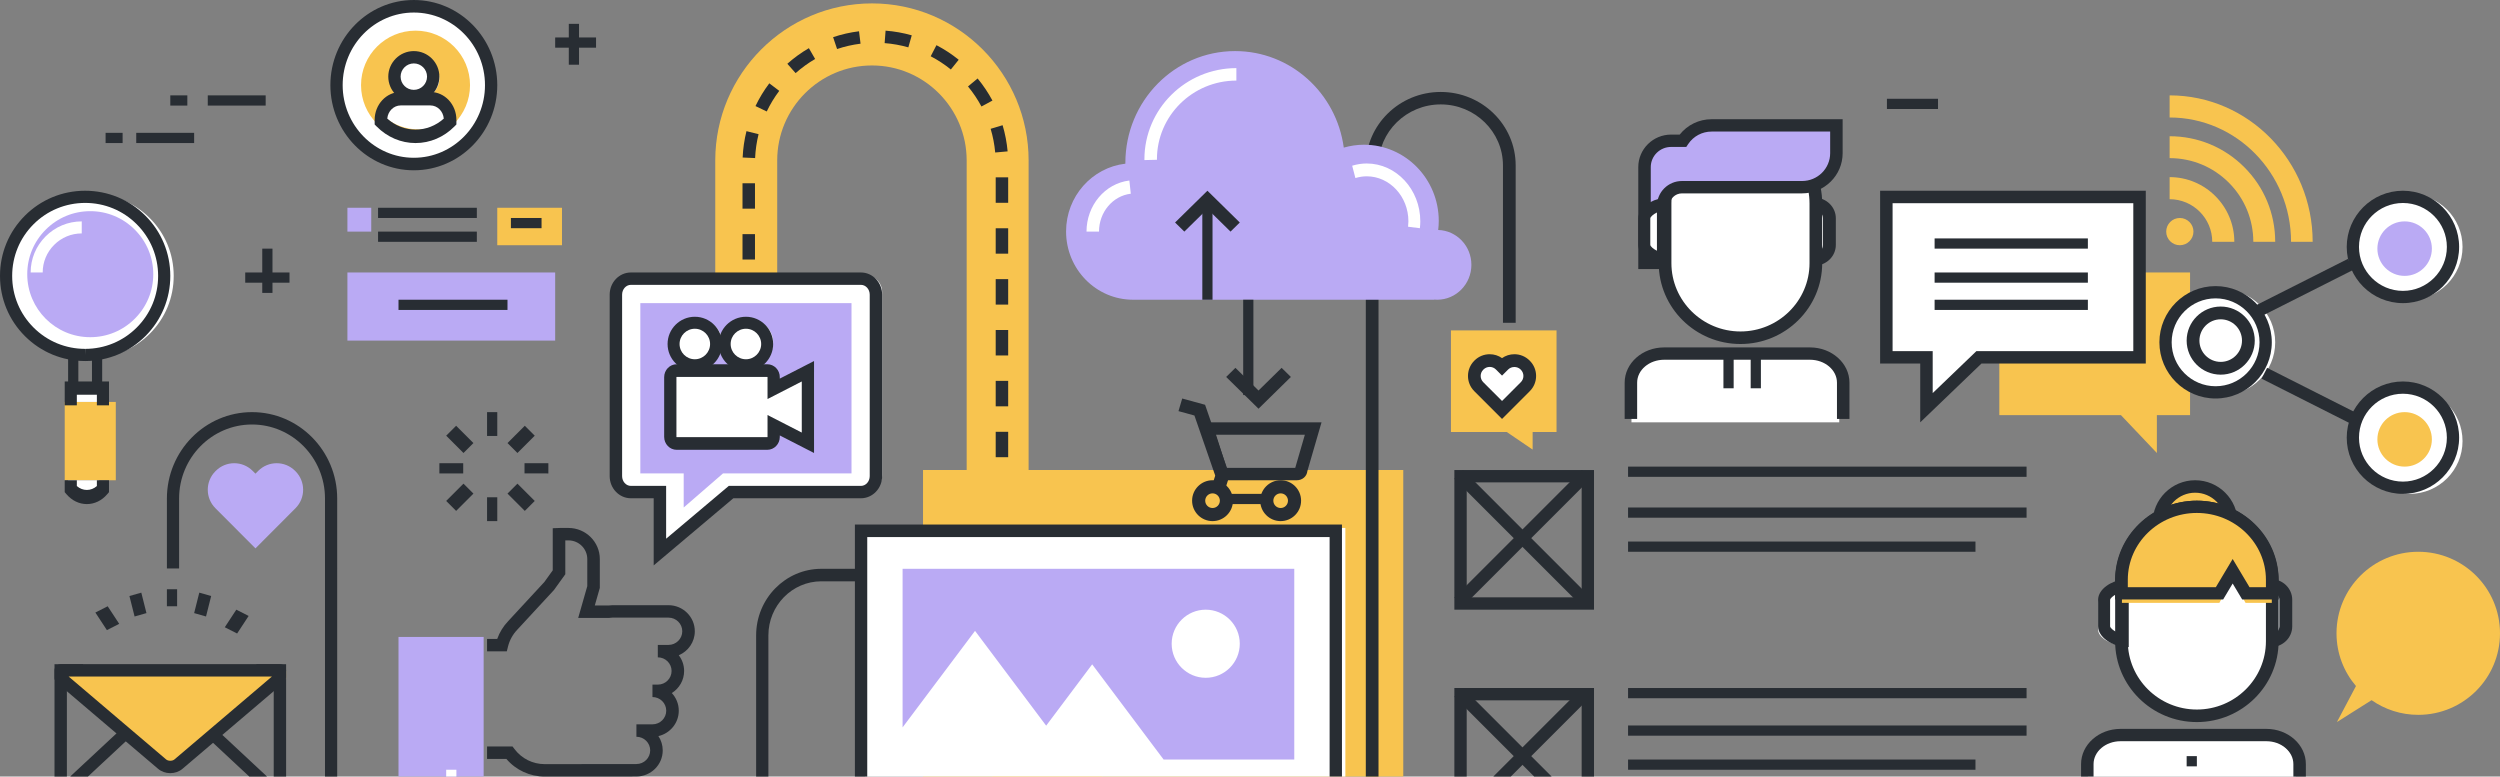 <svg height="228" viewBox="0 0 734 228" width="734" xmlns="http://www.w3.org/2000/svg"><rect x="0" y="0" width="734" height="228" fill="#808080" stroke="none"/><g fill="none" fill-rule="evenodd" transform=""><path d="m637 34.494v-6.494c23.154-.001 41.997 19.287 42 42.998l-6.344.002c-.002-20.13-15.997-36.506-35.656-36.506" fill="#f8c44f"/><path d="m637 46.427v-6.427c8.28-.001 16.062 3.223 21.919 9.077l.005.006c5.853 5.855 9.076 13.639 9.077 21.918h-6.426c-.002-6.561-2.556-12.732-7.194-17.373l-.005-.004c-4.641-4.641-10.811-7.198-17.375-7.196" fill="#f8c44f"/><path d="m637 58.487.002-6.487c10.474.003 18.996 8.524 18.998 19l-6.484-.001c-.003-6.897-5.616-12.512-12.516-12.512" fill="#f8c44f"/><path d="m642.825 65.173c-.722-.722-1.722-1.173-2.825-1.173-2.211 0-4.004 1.792-4 4.002-.002 1.105.448 2.104 1.17 2.828.724.724 1.724 1.172 2.829 1.17 2.208.002 4.001-1.793 4.001-4-.001-1.105-.45-2.102-1.175-2.827" fill="#f8c44f"/><path d="m302 203h-18.186v-155.895c0-15.377-12.47-27.887-27.796-27.887-15.346 0-27.831 12.51-27.831 27.887v68.751h-18.186v-68.751c0-25.422 20.643-46.105 46.017-46.105 25.355 0 45.983 20.683 45.983 46.105z" fill="#f8c44f"/><path d="m307.507 234c-13.514 0-24.507-11.051-24.507-24.635v-6.664h18.321v6.664c0 3.431 2.775 6.222 6.186 6.222 3.403 0 6.171-2.791 6.171-6.222v-36.365h18.321v36.365c0 13.585-10.987 24.635-24.493 24.635" fill="#f8c44f"/><g fill="#282d33"><path d="m291 204h3v-3h-3z"/><path d="m266.687 13.905c-2.261-.645-4.601-1.063-6.958-1.243l.277-3.661c2.602.198 5.186.66 7.684 1.373zm-20.921.491-1.167-3.481c2.463-.832 5.025-1.413 7.61-1.733l.448 3.645c-2.342.289-4.659.817-6.891 1.569zm33.404 6.007c-1.837-1.487-3.828-2.794-5.916-3.881l1.689-3.259c2.305 1.201 4.502 2.641 6.529 4.283zm-45.579 1.067-2.429-2.748c1.948-1.732 4.076-3.273 6.325-4.58l1.837 3.177c-2.038 1.185-3.966 2.582-5.734 4.152zm54.561 9.797c-1.114-2.082-2.443-4.061-3.948-5.882l2.819-2.344c1.662 2.009 3.127 4.192 4.358 6.489zm-63.039 1.463-3.304-1.586c1.123-2.349 2.488-4.597 4.059-6.681l2.922 2.214c-1.423 1.888-2.66 3.924-3.677 6.052zm67.078 12.044c-.212-2.359-.663-4.7-1.338-6.957l3.509-1.055c.745 2.495 1.242 5.078 1.477 7.682zm-70.492 1.635-3.659-.163c.115-2.613.493-5.217 1.122-7.741l3.554.891c-.571 2.285-.912 4.645-1.017 7.012zm70.637 13.134h3.663v-7.471h-3.663zm-74.337 1.724h3.663v-7.47h-3.663zm74.337 13.215h3.663v-7.471h-3.663zm-74.337 1.725h3.663v-7.471h-3.663zm74.337 13.214h3.663v-7.47h-3.663zm-74.337 1.725h3.663v-7.47h-3.663zm74.337 13.214h3.663v-7.47h-3.663zm-74.337 1.725h3.663v-7.47h-3.663zm74.337 13.214h3.663v-7.47h-3.663zm0 14.94h3.663v-7.47h-3.663zm0 14.939h3.663v-7.47h-3.663zm0 14.939h3.663v-7.47h-3.663zm0 14.939h3.663v-7.47h-3.663zm0 14.94h3.663v-7.47h-3.663z"/><path d="m218 117h3v-3h-3z"/><path d="m61 31h17v-3h-17z"/><path d="m50 31h5v-3h-5z"/><path d="m40 42h17v-3h-17z"/><path d="m31 42h5v-3h-5z"/><path d="m143 128h3v-7h-3z"/><path d="m136.079 133-5.079-5.079 2.921-2.921 5.079 5.078z"/><path d="m129 139h7v-3h-7z"/><path d="m133.921 150-2.921-2.921 5.079-5.079 2.921 2.921z"/><path d="m143 153h3v-7h-3z"/><path d="m154.08 150-5.08-5.079 2.92-2.921 5.08 5.08z"/><path d="m161 139-7-.001v-2.999l7 .001z"/><path d="m151.92 133-2.92-2.921 5.08-5.079 2.92 2.92z"/><path d="m99 260h-3.582v-113.627c0-11.987-9.612-21.74-21.428-21.74-11.804 0-21.408 9.753-21.408 21.74v20.537h-3.582v-20.537c0-13.991 11.211-25.373 24.99-25.373 13.791 0 25.01 11.382 25.01 25.373z"/><path d="m225.598 260h-3.598v-73.452c0-10.778 8.594-19.548 19.157-19.548h29.843v3.671h-29.843c-8.58 0-15.559 7.123-15.559 15.876z"/><path d="m430.625 175.375h33.75v-33.75h-33.75zm-3.625 3.625h41v-41h-41z"/><path d="m429.567 178-2.567-2.567 37.433-37.433 2.567 2.567z"/><path d="m464.433 178-37.433-37.433 2.567-2.567 37.433 37.433z"/></g><path d="m102 100h61v-20h-61z" fill="#baaaf4"/><path d="m117 91h32v-3h-32z" fill="#282d33"/><path d="m111 64h29v-3h-29z" fill="#282d33"/><path d="m111 71h29v-3h-29z" fill="#282d33"/><path d="m102 68h7v-7h-7z" fill="#baaaf4"/><path d="m146 72h19v-11h-19z" fill="#f8c44f"/><path d="m150 67h9v-3h-9z" fill="#282d33"/><path d="m181.679 228h-21.725c-4.395 0-8.455-1.876-11.28-5.179h-5.674v-3.649h7.486l.552.734c2.131 2.826 5.38 4.446 8.916 4.446l26.896-.03c2.231 0 4.046-1.796 4.046-4.004 0-2.208-1.815-4.005-4.046-4.005v-3.649h4.712c2.23 0 4.044-1.796 4.044-4.006 0-2.208-1.814-4.005-4.044-4.005v-3.649h1.569c2.231 0 4.045-1.796 4.045-4.004 0-2.21-1.814-4.006-4.045-4.006v-3.649h3.14c2.23 0 4.044-1.797 4.044-4.006 0-2.208-1.814-4.004-4.044-4.004h-16.486c-.205 0-.431.02-.69.063l-.303.025h-9.034l2.667-9.326v-7.963c0-3.021-2.482-5.479-5.535-5.479h-.918v9.951l-3.344 4.639-10.72 11.595c-1.356 1.415-2.304 3.136-2.763 4.999l-.344 1.392h-5.802v-3.649h2.983c.691-1.943 1.792-3.731 3.23-5.23l10.62-11.488 2.454-3.422v-12.359l1.778-.062c.169-.01.27-.016.369-.016h2.455c5.084 0 9.22 4.095 9.22 9.128v8.469l-1.478 5.17h4.014c.401-.058.775-.088 1.138-.088h16.486c4.262 0 7.729 3.433 7.729 7.654 0 3.16-1.942 5.877-4.706 7.045.984 1.284 1.567 2.884 1.567 4.617 0 2.723-1.445 5.12-3.615 6.477 1.268 1.365 2.045 3.184 2.045 5.182 0 3.626-2.559 6.671-5.982 7.459.804 1.206 1.272 2.651 1.272 4.201 0 4.22-3.468 7.654-7.731 7.654z" fill="#282d33"/><path d="m117 232h25v-45h-25z" fill="#baaaf4"/><path d="m131 229h3v-3h-3z" fill="#fff"/><path d="m271 243h141v-105h-141z" fill="#f8c44f"/><path d="m254 260h141v-105h-141z" fill="#fff"/><path d="m254.624 259.324h135.751v-101.648h-135.751zm-3.624 3.676h143v-109h-143z" fill="#282d33"/><path d="m265 167v46.556l21.269-28.333 20.884 27.832 13.51-18.005 17.196 22.918 3.777 5.032h38.363v-56z" fill="#baaaf4"/><path d="m364 189.001c0 5.523-4.478 9.999-10 9.999-5.519 0-10-4.475-10-9.999 0-5.518 4.481-10.001 10-10.001 5.522 0 10 4.484 10 10.001" fill="#fff"/><path d="m587 80h56v41.886h-9.742v11.114l-10.548-11.114h-35.71z" fill="#f8c44f"/><path d="m628 57h-74v46.42h11.724v14.58l15.332-14.58h46.944z" fill="#fff"/><path d="m555.663 103.088h11.776v12.323l12.834-12.323h46.065v-43.432h-70.675zm8.114 20.912v-17.257h-11.776v-50.743h78v50.743h-48.252z" fill="#282d33"/><path d="m568 73h45v-3h-45z" fill="#282d33"/><path d="m568 83h45v-3h-45z" fill="#282d33"/><path d="m568 91h45v-3h-45z" fill="#282d33"/><path d="m84 235h-68v-40h8.388v3.699h-4.752v32.601h60.728v-32.601h-5.091v-3.699h8.727z" fill="#282d33"/><path d="m19.376 234-2.376-2.65 18.624-17.35 2.376 2.65z" fill="#282d33"/><path d="m79.624 234-18.624-17.35 2.376-2.65 18.624 17.35z" fill="#282d33"/><path d="m83.993 197h-64.978v2.176h-.015l.015.013v.011h.015l8.094 6.727 5.699 4.739c.67.554 1.547 1.285 2.425 2.017l7.587 6.303 6.239 5.186c1.335 1.107 3.519 1.107 4.851 0l6.239-5.186 7.587-6.303c.878-.732 1.756-1.463 2.423-2.017l5.699-4.739 8.096-6.727h.022v-.019l.007-.004h-.007z" fill="#f8c44f"/><path d="m20.144 198.622 12.533 10.66c.581.493 1.325 1.126 2.089 1.777l14.007 11.911c.609.517 1.838.52 2.448-.001l28.627-24.347zm29.853 28.378c-1.341 0-2.613-.452-3.58-1.274l-14.012-11.914c-.76-.647-1.5-1.279-2.082-1.772l-13.581-11.55c-.324-.24-.566-.584-.674-.981-.058-.205-.08-.42-.064-.635v-2.064c0-1.0.814-1.811 1.816-1.811h64.358c1.003 0 1.816.811 1.816 1.811v2.084c.025.369-.064.736-.252 1.051-.134.231-.318.429-.537.581l-29.629 25.198c-.966.822-2.238 1.275-3.58 1.275z" fill="#282d33"/><path d="m49 178h3v-5h-3z" fill="#282d33"/><path d="m39.514 181-1.514-6.007 3.487-.993 1.513 6.007z" fill="#282d33"/><path d="m31.383 185-3.383-5.161 3.617-1.839 3.383 5.161z" fill="#282d33"/><path d="m69.619 186-3.619-1.84 3.381-5.16 3.619 1.838z" fill="#282d33"/><path d="m60.487 181-3.487-.993 1.512-6.007 3.488.993z" fill="#282d33"/><path d="m182 139.497c0 2.617 1.984 4.734 4.437 4.734h8.597v17.769l21.07-17.769h38.453c2.455 0 4.443-2.117 4.443-4.734v-53.757c0-2.621-1.988-4.74-4.443-4.74h-68.12c-2.453 0-4.437 2.119-4.437 4.74z" fill="#fff"/><path d="m185.225 83.632c-1.42 0-2.574 1.291-2.574 2.88v53.271c0 1.586 1.154 2.875 2.574 2.875h10.35v15.505l18.397-15.505h38.798c1.423 0 2.581-1.29 2.581-2.875v-53.271c0-1.588-1.158-2.88-2.581-2.88zm6.699 82.368v-19.71h-6.699c-3.433 0-6.225-2.92-6.225-6.508v-53.271c0-3.591 2.792-6.512 6.225-6.512h67.544c3.435 0 6.231 2.921 6.231 6.512v53.271c0 3.588-2.796 6.508-6.231 6.508h-37.459z" fill="#282d33"/><path d="m200.732 138.983h-12.732v-49.983h62v49.983h-37.716l-11.551 10.017z" fill="#baaaf4"/><path d="m228.797 114.005v-3.202c0-.994-.847-1.803-1.894-1.803h-27.008c-1.044 0-1.895.809-1.895 1.803v6.984 9.411c0 1.004.851 1.803 1.895 1.803h27.008c1.047 0 1.894-.799 1.894-1.803v-3.204l10.203 4.817v-7.385-1.209-1.22-9.81z" fill="#fff"/><path d="m198.666 110.659c-.034 0-.067.034-.067.071v17.547c0 .049.034.072.067.072h26.614c.032 0 .067-.019.067-.072v-6.426l10.054 5.154v-15.008l-10.054 5.159v-6.426c0-.038-.031-.071-.067-.071zm40.334 22.341-10.054-5.155v.432c0 2.088-1.645 3.788-3.666 3.788h-26.614c-2.021 0-3.666-1.699-3.666-3.788v-17.547c0-2.088 1.645-3.787 3.666-3.787h26.614c2.021 0 3.666 1.699 3.666 3.787v.429l10.054-5.159z" fill="#282d33"/><path d="m205.501 107c3.586 0 6.499-2.909 6.499-6.5 0-3.589-2.913-6.5-6.499-6.5-3.588 0-6.501 2.911-6.501 6.5 0 3.591 2.914 6.5 6.501 6.5" fill="#fff"/><path d="m204.001 96.52c-2.472 0-4.482 2.01-4.482 4.48 0 2.471 2.01 4.48 4.482 4.48 2.47 0 4.479-2.01 4.479-4.48 0-2.471-2.009-4.48-4.479-4.48m0 12.48c-4.412 0-8.001-3.589-8.001-8 0-4.411 3.589-8 8.001-8 4.41 0 7.999 3.589 7.999 8 0 4.411-3.588 8-7.999 8" fill="#282d33"/><path d="m220.506 107c3.592 0 6.494-2.909 6.494-6.5 0-3.589-2.901-6.5-6.494-6.5-3.594 0-6.506 2.911-6.506 6.5 0 3.591 2.912 6.5 6.506 6.5" fill="#fff"/><path d="m219.006 96.52c-2.474 0-4.487 2.01-4.487 4.48 0 2.471 2.013 4.48 4.487 4.48 2.468 0 4.475-2.01 4.475-4.48 0-2.471-2.007-4.48-4.475-4.48m0 12.48c-4.415 0-8.006-3.589-8.006-8 0-4.411 3.591-8 8.006-8 4.408 0 7.994 3.589 7.994 8 0 4.411-3.586 8-7.994 8" fill="#282d33"/><path d="m145 25.5c0 12.428-10.075 22.5-22.5 22.5-12.426 0-22.5-10.072-22.5-22.5 0-12.427 10.074-22.5 22.5-22.5 12.424 0 22.5 10.074 22.5 22.5" fill="#fff"/><path d="m121.5 3.681c-11.52 0-20.894 9.565-20.894 21.32s9.373 21.319 20.894 21.319c11.52 0 20.893-9.564 20.893-21.319s-9.372-21.32-20.893-21.32m0 46.319c-13.509 0-24.5-11.215-24.5-25 0-13.785 10.991-25 24.5-25 13.509 0 24.5 11.216 24.5 25 0 13.785-10.991 25-24.5 25" fill="#282d33"/><path d="m138 25c0 8.837-7.164 16-16 16-8.836 0-16-7.163-16-16 0-8.837 7.164-16 16-16 8.835 0 16 7.164 16 16" fill="#f8c44f"/><path d="m129 23c0 3.314-2.685 6-6 6-3.312 0-6-2.685-6-6 0-3.313 2.687-6 6-6 3.315 0 6 2.687 6 6" fill="#fff"/><path d="m121.5 18.619c-2.14 0-3.881 1.742-3.881 3.881s1.741 3.881 3.881 3.881 3.881-1.741 3.881-3.881-1.742-3.881-3.881-3.881m0 11.381c-4.135 0-7.5-3.365-7.5-7.5 0-4.136 3.365-7.5 7.5-7.5 4.136 0 7.5 3.365 7.5 7.5 0 4.135-3.365 7.5-7.5 7.5" fill="#282d33"/><path d="m127.286 29h-8.57c-3.156 0-5.716 2.266-5.716 5.062v.411c2.614 2.18 6.128 3.527 10 3.527 3.875 0 7.386-1.346 10-3.527v-.411c0-2.796-2.557-5.062-5.714-5.062" fill="#fff"/><path d="m113.705 34.822c2.335 2.088 5.251 3.227 8.295 3.227s5.96-1.139 8.295-3.227c-.175-2.165-1.876-3.87-3.943-3.87h-8.703c-2.067 0-3.769 1.705-3.945 3.87m8.295 7.178c-4.252 0-8.308-1.728-11.42-4.866l-.58-.586v-1.358c0-4.516 3.432-8.19 7.649-8.19h8.703c4.217 0 7.648 3.674 7.648 8.19v1.358l-.58.586c-3.112 3.138-7.167 4.866-11.42 4.866" fill="#282d33"/><path d="m167 19h3v-12h-3z" fill="#282d33"/><path d="m163 14h12v-3h-12z" fill="#282d33"/><path d="m77 86h3v-13h-3z" fill="#282d33"/><path d="m72 83h13v-3h-13z" fill="#282d33"/><path d="m478 140h117v-3h-117z" fill="#282d33"/><path d="m478 152h117v-3h-117z" fill="#282d33"/><path d="m478 162h102v-3h-102z" fill="#282d33"/><path d="m430.625 239.375h33.75v-33.75h-33.75zm-3.625 3.625h41v-41h-41z" fill="#282d33"/><path d="m429.567 242-2.567-2.567 37.433-37.433 2.567 2.567z" fill="#282d33"/><path d="m464.433 242-37.433-37.433 2.567-2.567 37.433 37.433z" fill="#282d33"/><path d="m478 205h117v-3h-117z" fill="#282d33"/><path d="m478 216h117v-3h-117z" fill="#282d33"/><path d="m478 226h102v-3h-102z" fill="#282d33"/><path d="m85.935 150.035.823-.825c2.989-2.996 2.989-7.854 0-10.851l-.112-.113c-2.988-2.996-7.834-2.996-10.825 0l-.82.823-.822-.823c-2.989-2.996-7.836-2.996-10.823 0l-.113.113c-2.989 2.997-2.989 7.855 0 10.851l.822.825 10.937 10.965z" fill="#baaaf4"/><path d="m426 97h31v29.832h-7.02v5.168l-7.601-5.168h-16.379z" fill="#f8c44f"/><path d="m448.249 113.421.47-.496c1.708-1.797 1.708-4.712 0-6.51l-.064-.068c-1.708-1.797-4.477-1.797-6.186 0l-.469.495-.47-.495c-1.708-1.797-4.477-1.797-6.185 0l-.065.068c-1.708 1.798-1.708 4.714 0 6.51l.469.496 6.251 6.579z" fill="#fff"/><path d="m437.376 107.728c-.691 0-1.339.269-1.828.757l-.075.075c-.998.999-.998 2.64.009 3.647l5.518 5.52 5.515-5.519c.489-.489.759-1.138.759-1.829s-.269-1.34-.757-1.83l-.074-.074c-.96-.958-2.671-.968-3.648.008l-1.795 1.796-1.796-1.796c-.488-.487-1.138-.757-1.827-.757zm3.623 15.272-8.155-8.158c-2.459-2.459-2.459-6.464.001-8.927l.076-.075c1.183-1.184 2.768-1.841 4.454-1.841 1.315 0 2.569.4 3.623 1.143 1.054-.743 2.307-1.143 3.623-1.143 1.687 0 3.272.657 4.464 1.849l.075.075c1.183 1.184 1.84 2.769 1.84 4.456 0 1.686-.657 3.272-1.849 4.464z" fill="#282d33"/><path d="m537 71.826c0 2.306-1.936 4.174-4.319 4.174h-.362c-2.386 0-4.319-1.868-4.319-4.174v-7.652c0-2.305 1.933-4.174 4.319-4.174h.362c2.384 0 4.319 1.869 4.319 4.174z" fill="#fff"/><path d="m532.315 61.636c-1.402 0-2.542 1.099-2.542 2.45v7.826c0 1.352 1.14 2.451 2.542 2.451h.371c1.402 0 2.542-1.099 2.542-2.451v-7.826c0-1.351-1.14-2.45-2.542-2.45zm.371 16.364h-.371c-3.481 0-6.315-2.731-6.315-6.087v-7.826c0-3.356 2.833-6.086 6.315-6.086h.371c3.481 0 6.315 2.73 6.315 6.086v7.826c0 3.356-2.833 6.087-6.315 6.087z" fill="#282d33"/><path d="m479 124v-11.111c0-4.911 4.275-8.889 9.549-8.889h41.903c5.274 0 9.547 3.978 9.547 8.889v11.111z" fill="#fff"/><path d="m543 123h-3.667v-10.661c0-3.704-3.554-6.718-7.923-6.718h-42.819c-4.37 0-7.925 3.014-7.925 6.718v10.661h-3.667v-10.661c0-5.701 5.199-10.339 11.591-10.339h42.819c6.39 0 11.589 4.638 11.589 10.339z" fill="#282d33"/><path d="m532 78.214c0 12.032-9.848 21.786-22 21.786-12.151 0-22-9.754-22-21.786v-17.428c0-12.032 9.849-21.785 22-21.785 12.151 0 22 9.753 22 21.785z" fill="#fff"/><path d="m511 39.684c-11.18 0-20.276 8.998-20.276 20.057v17.519c0 11.06 9.096 20.058 20.276 20.058s20.276-8.998 20.276-20.058v-17.519c0-11.059-9.096-20.057-20.276-20.057m0 61.316c-13.234 0-24-10.65-24-23.741v-17.519c0-13.09 10.766-23.74 24-23.74s24 10.65 24 23.74v17.519c0 13.091-10.766 23.741-24 23.741" fill="#282d33"/><path d="m501.577 37c-3.504 0-6.583 1.824-8.375 4.584h-3.44c-4.286 0-7.763 3.516-7.763 7.854v28.562h5.463v-17.045c0-3.052 2.447-5.528 5.463-5.528h3.187 26.862 5.008c5.533 0 10.016-4.538 10.016-10.135v-8.292z" fill="#baaaf4"/><path d="m484.664 75.371h1.832v-14.969c0-4.002 3.288-7.258 7.328-7.258h35.267c4.546 0 8.244-3.662 8.244-8.165v-6.351h-34.809c-2.782 0-5.36 1.381-6.893 3.695l-.543.818h-4.449c-3.295 0-5.977 2.655-5.977 5.92zm5.496 3.629h-9.16v-29.938c0-5.265 4.325-9.548 9.641-9.548h2.523c2.253-2.843 5.683-4.513 9.363-4.513h38.473v9.979c0 6.503-5.342 11.794-11.908 11.794h-35.267c-2.021 0-3.664 1.628-3.664 3.629z" fill="#282d33"/><path d="m487 61c-1.901.219-5 1.984-5 4.153v7.695c0 2.17 3.099 3.935 5 4.153z" fill="#fff"/><path d="m486.474 62.381c-1.076.536-1.949 1.291-1.949 1.766v7.707c0 .474.873 1.229 1.949 1.766zm3.526 15.619-1.944-.204c-2.884-.304-7.056-2.594-7.056-5.942v-7.707c0-3.347 4.172-5.637 7.056-5.942l1.944-.205z" fill="#282d33"/><path d="m514 114h3v-9h-3z" fill="#282d33"/><path d="m506 114h3v-9h-3z" fill="#282d33"/><path d="m655 153.5c0 5.799-4.701 10.5-10.5 10.5s-10.5-4.701-10.5-10.5 4.702-10.5 10.5-10.5 10.5 4.702 10.5 10.5" fill="#f8c44f"/><path d="m644.5 144.659c-4.875 0-8.842 3.967-8.842 8.842 0 4.876 3.967 8.841 8.842 8.841 4.875 0 8.841-3.965 8.841-8.841 0-4.875-3.966-8.842-8.841-8.842m0 21.341c-6.893 0-12.5-5.606-12.5-12.5 0-6.893 5.608-12.5 12.5-12.5 6.892 0 12.5 5.608 12.5 12.5 0 6.894-5.608 12.5-12.5 12.5" fill="#282d33"/><path d="m671 184.827c0 2.306-1.936 4.173-4.32 4.173h-.362c-2.385 0-4.318-1.868-4.318-4.173v-7.652c0-2.306 1.933-4.175 4.318-4.175h.362c2.384 0 4.32 1.869 4.32 4.175z" fill="#fff"/><path d="m666.314 173.636c-1.401 0-2.54 1.099-2.54 2.451v7.826c0 1.351 1.14 2.45 2.54 2.45h.371c1.402 0 2.542-1.099 2.542-2.45v-7.826c0-1.352-1.14-2.451-2.542-2.451zm.371 16.364h-.371c-3.481 0-6.314-2.731-6.314-6.086v-7.826c0-3.356 2.833-6.087 6.314-6.087h.371c3.482 0 6.316 2.731 6.316 6.087v7.826c0 3.355-2.834 6.086-6.316 6.086z" fill="#282d33"/><path d="m613 237v-11.111c0-4.909 4.276-8.889 9.549-8.889h41.903c5.274 0 9.547 3.98 9.547 8.889v11.111z" fill="#fff"/><path d="m677 235h-3.667v-10.661c0-3.704-3.554-6.718-7.923-6.718h-42.819c-4.37 0-7.925 3.014-7.925 6.718v10.661h-3.667v-10.661c0-5.702 5.199-10.339 11.591-10.339h42.819c6.39 0 11.589 4.638 11.589 10.339z" fill="#282d33"/><path d="m667 189.214c0 12.032-9.849 21.786-22 21.786-12.149 0-22-9.754-22-21.786v-17.429c0-12.031 9.851-21.784 22-21.784 12.151 0 22 9.754 22 21.784z" fill="#fff"/><path d="m645 150.684c-11.181 0-20.276 8.997-20.276 20.055v17.521c0 11.059 9.095 20.058 20.276 20.058 11.181 0 20.277-8.999 20.277-20.058v-17.521c0-11.058-9.096-20.055-20.277-20.055m0 61.316c-13.233 0-24-10.65-24-23.741v-17.521c0-13.089 10.766-23.738 24-23.738 13.234 0 24 10.649 24 23.738v17.521c0 13.091-10.766 23.741-24 23.741" fill="#282d33"/><path d="m621 173c-1.902.219-5 1.983-5 4.153v7.695c0 2.17 3.098 3.934 5 4.153z" fill="#fff"/><path d="m621.474 174.382c-1.076.537-1.948 1.292-1.948 1.765v7.706c0 .474.872 1.229 1.948 1.765zm3.526 15.618-1.945-.205c-2.884-.303-7.055-2.594-7.055-5.941v-7.706c0-3.346 4.171-5.637 7.055-5.941l1.945-.207z" fill="#282d33"/><path d="m642 225h3v-3h-3z" fill="#282d33"/><path d="m645 150c-12.15 0-22 10.191-22 22.759v4.241h28.602l3.845-6.89 3.845 6.89h7.708v-4.241c0-12.568-9.849-22.759-22-22.759" fill="#f8c44f"/><path d="m660.456 172.399h4.82v-2.189c0-10.812-9.097-19.608-20.277-19.608-11.179 0-20.275 8.797-20.275 19.608v2.189h25.845l4.943-8.282zm8.544 3.601h-10.693l-2.795-4.68-2.795 4.68h-31.717v-5.79c0-12.798 10.767-23.21 23.999-23.21 13.234 0 24.001 10.412 24.001 23.21z" fill="#282d33"/><path d="m710.004 162c-13.258 0-24.004 10.714-24.004 23.94 0 5.908 2.154 11.304 5.714 15.482l-5.595 10.578 10.174-6.431c3.886 2.709 8.605 4.31 13.711 4.31 13.252 0 23.996-10.72 23.996-23.94 0-13.225-10.744-23.94-23.996-23.94" fill="#f8c44f"/><path d="m717 174-16 25z" fill="#f8c44f"/><path d="m706 182.434c0 1.968-1.791 3.566-4.001 3.566-2.208 0-3.999-1.597-3.999-3.566v-4.868c0-1.968 1.791-3.566 3.999-3.566 2.209 0 4.001 1.597 4.001 3.566z" fill="#f8c44f"/><path d="m721 194.433c0 1.971-1.791 3.567-4.001 3.567-2.208 0-3.999-1.596-3.999-3.567v-4.866c0-1.97 1.791-3.567 3.999-3.567 2.209 0 4.001 1.597 4.001 3.567z" fill="#f8c44f"/><path d="m652.5 116c-8.546 0-15.5-6.953-15.5-15.5 0-8.547 6.954-15.5 15.5-15.5s15.5 6.953 15.5 15.5c0 8.546-6.954 15.5-15.5 15.5" fill="#fff"/><path d="m650.5 87.6c-7.112 0-12.9 5.787-12.9 12.9 0 7.113 5.788 12.9 12.9 12.9s12.9-5.787 12.9-12.9c0-7.114-5.788-12.9-12.9-12.9m0 29.4c-9.098 0-16.5-7.402-16.5-16.5 0-9.098 7.402-16.5 16.5-16.5s16.5 7.402 16.5 16.5c0 9.098-7.402 16.5-16.5 16.5" fill="#282d33"/><path d="m652.001 93.75c-3.447 0-6.251 2.804-6.251 6.251 0 3.446 2.804 6.249 6.251 6.249 3.446 0 6.249-2.803 6.249-6.249 0-3.447-2.803-6.251-6.249-6.251m0 16.25c-5.515 0-10.001-4.485-10.001-9.999 0-5.514 4.486-10.001 10.001-10.001 5.513 0 9.999 4.487 9.999 10.001 0 5.514-4.486 9.999-9.999 9.999" fill="#282d33"/><path d="m707.501 88c-8.549 0-15.501-6.953-15.501-15.5 0-8.545 6.952-15.5 15.501-15.5 8.547 0 15.499 6.955 15.499 15.5 0 8.547-6.952 15.5-15.499 15.5" fill="#fff"/><path d="m705.501 59.6c-7.113 0-12.901 5.787-12.901 12.9s5.788 12.9 12.901 12.9c7.112 0 12.899-5.787 12.899-12.9s-5.787-12.9-12.899-12.9m0 29.4c-9.098 0-16.501-7.402-16.501-16.5s7.403-16.5 16.501-16.5c9.097 0 16.499 7.402 16.499 16.5s-7.402 16.5-16.499 16.5" fill="#282d33"/><path d="m714 73.001c0 4.419-3.582 7.999-7.999 7.999-4.419 0-8.001-3.58-8.001-7.999 0-4.418 3.582-8.001 8.001-8.001 4.417 0 7.999 3.583 7.999 8.001" fill="#baaaf4"/><path d="m707.501 145c-8.549 0-15.501-6.952-15.501-15.501 0-8.547 6.952-15.499 15.501-15.499 8.547 0 15.499 6.952 15.499 15.499 0 8.549-6.952 15.501-15.499 15.501" fill="#fff"/><path d="m705.501 115.6c-7.113 0-12.901 5.786-12.901 12.899 0 7.114 5.788 12.901 12.901 12.901 7.112 0 12.899-5.787 12.899-12.901 0-7.113-5.787-12.899-12.899-12.899m0 29.4c-9.098 0-16.501-7.403-16.501-16.501 0-9.097 7.403-16.499 16.501-16.499 9.097 0 16.499 7.402 16.499 16.499 0 9.098-7.402 16.501-16.499 16.501" fill="#282d33"/><path d="m714 128.999c0 4.419-3.582 8.001-7.999 8.001-4.419 0-8.001-3.582-8.001-8.001 0-4.416 3.582-7.999 8.001-7.999 4.417 0 7.999 3.583 7.999 7.999" fill="#f8c44f"/><path d="m691.372 125-27.372-13.825 1.628-3.175 27.372 13.825z" fill="#282d33"/><path d="m663.638 93-1.638-3.191 27.362-13.809 1.638 3.192z" fill="#282d33"/><path d="m404.732 285h-3.732v-236.429c0-11.894 9.866-21.571 21.992-21.571 12.136 0 22.008 9.677 22.008 21.571v46.212h-3.732v-46.212c0-9.878-8.199-17.914-18.276-17.914-10.069 0-18.26 8.037-18.26 17.914z" fill="#282d33"/><path d="m422.258 67.524c.098-.872.162-1.751.162-2.65 0-12.36-9.825-22.383-21.953-22.383-2.056 0-4.043.31-5.934.849-2.15-16.002-15.607-28.34-31.906-28.34-17.794 0-32.218 14.707-32.218 32.836 0 .072.003.146.003.22-9.796 1.139-17.411 9.608-17.411 19.902 0 11.068 8.8 20.042 19.66 20.042h33.088 9.678 8.667 19.28 17.714c.003-.013.008-.028.015-.044.281.023.561.044.848.044 5.551 0 10.05-4.587 10.05-10.25 0-5.55-4.335-10.063-9.742-10.227" fill="#baaaf4"/><path d="m416.877 67-3.468-.433c.067-.622.1-1.143.1-1.591 0-7.285-5.495-13.211-12.249-13.211-1.076 0-2.192.173-3.316.512l-.944-3.625c1.432-.433 2.865-.652 4.259-.652 8.68 0 15.741 7.615 15.741 16.976 0 .594-.04 1.257-.123 2.024" fill="#fff"/><path d="m336.006 47-.006-.219c-.001-14.787 12.112-26.781 27-26.781v3.66c-12.859 0-23.322 10.352-23.322 23.077l.005.174z" fill="#fff"/><path d="m322.669 68h-3.669c0-7.682 5.41-14.131 12.584-15l.416 3.873c-5.32.645-9.331 5.428-9.331 11.127" fill="#fff"/><path d="m361.281 68-6.782-6.659-6.779 6.659-2.72-2.673 9.499-9.327 9.501 9.327z" fill="#282d33"/><path d="m353.002 88-.002-28h2.998l.002 28z" fill="#282d33"/><path d="m369.501 120-9.501-9.326 2.717-2.674 6.784 6.658 6.78-6.658 2.719 2.673z" fill="#282d33"/><path d="m365.002 116-.002-28h2.998l.002 28z" fill="#282d33"/><path d="m51 80.997c-.005-6.419-2.5-12.45-7.032-16.975-4.537-4.542-10.582-7.036-17.016-7.023-6.407.018-12.425 2.515-16.936 7.028-9.355 9.362-9.358 24.595.008 33.949 4.542 4.541 10.593 7.034 17.029 7.023 6.405-.015 12.413-2.513 16.926-7.024 4.529-4.529 7.024-10.56 7.021-16.978" fill="#fff"/><path d="m25.002 59.574c-5.768.016-11.138 2.245-15.165 6.274-4.04 4.042-6.263 9.425-6.263 15.157.001 5.733 2.228 11.113 6.27 15.151 4.043 4.043 9.43 6.27 15.168 6.27v1.787l.038-1.787c5.711-.013 11.078-2.24 15.109-6.271 4.043-4.045 6.27-9.428 6.267-15.156-.004-5.735-2.233-11.118-6.277-15.155-4.04-4.044-9.418-6.27-15.146-6.27zm.01 46.426c-6.693 0-12.976-2.598-17.694-7.316-4.718-4.711-7.317-10.99-7.318-17.679-.001-6.685 2.595-12.966 7.309-17.684 4.7-4.702 10.964-7.303 17.639-7.321 6.738 0 13.014 2.598 17.728 7.316 4.718 4.711 7.32 10.99 7.325 17.68.004 6.684-2.594 12.965-7.314 17.687-4.705 4.703-10.966 7.302-17.629 7.317z" fill="#282d33"/><path d="m39.604 93.545c-3.508 3.52-8.158 5.454-13.106 5.455-10.201.01-18.501-8.289-18.498-18.493 0-4.923 1.916-9.558 5.399-13.055 3.503-3.518 8.153-5.451 13.093-5.452 4.937-.001 9.578 1.919 13.078 5.424 3.499 3.494 5.426 8.144 5.43 13.074.003 4.919-1.914 9.551-5.396 13.048" fill="#baaaf4"/><path d="m12.533 80h-3.533c0-3.991 1.555-7.75 4.379-10.582 2.838-2.848 6.61-4.418 10.621-4.418v3.531c-3.063 0-5.946 1.2-8.117 3.379-2.16 2.167-3.349 5.039-3.349 8.091" fill="#fff"/><path d="m34 141h-15v-23l14.998.001z" fill="#f8c44f"/><path d="m20 118 .002-4 8.998.001v3.998z" fill="#fff"/><path d="m22.558 119-3.558-.002.003-6.998 12.997.001v6.996h-3.558v-3.107l-5.883-.001z" fill="#282d33"/><path d="m29 141c0 .715 0 1.431-.002 2.148-2.482 2.469-6.512 2.469-8.998-.003v-2.145z" fill="#fff"/><path d="m25.502 148h-.001c-2.259 0-4.383-1.027-5.98-2.891l-.521-.608v-3.5h3.558v1.703c.845.743 1.868 1.146 2.943 1.146h.001c1.075 0 2.096-.402 2.939-1.143l.001-1.706h3.558l-.004 3.505-.519.606c-1.595 1.863-3.717 2.889-5.976 2.889" fill="#282d33"/><path d="m27 113h3v-8h-3z" fill="#282d33"/><path d="m20 113h3v-8h-3z" fill="#282d33"/><path d="m554 32h15v-3h-15z" fill="#282d33"/><path d="m356 144.85c-1.186 0-2.15.964-2.15 2.15 0 1.186.964 2.151 2.15 2.151 1.186 0 2.151-.965 2.151-2.151 0-1.186-.965-2.15-2.151-2.15m0 8.15c-3.309 0-6-2.692-6-6 0-3.308 2.691-6 6-6 3.309 0 6 2.692 6 6 0 3.309-2.692 6-6 6" fill="#282d33"/><path d="m375.999 144.85c-1.186 0-2.15.964-2.15 2.15 0 1.186.964 2.151 2.15 2.151 1.187 0 2.152-.965 2.152-2.151 0-1.186-.965-2.15-2.152-2.15m0 8.15c-3.308 0-5.999-2.692-5.999-6 0-3.308 2.691-6 5.999-6 3.308 0 6.001 2.692 6.001 6 0 3.309-2.693 6-6.001 6" fill="#282d33"/><path d="m360 148h11v-3h-11z" fill="#282d33"/><path d="m359.582 144-3.825-1.142 1.036-3.217-6.112-17.648-4.682-1.286 1.098-3.707 6.714 1.844 7.188 20.753z" fill="#282d33"/><path d="m360.117 137.368h20.164l2.827-9.737h-26.087zm20.644 3.632h-23.355l-5.406-17h36l-4.158 14.324c-.155 1.523-1.452 2.676-3.08 2.676z" fill="#282d33"/></g></svg>